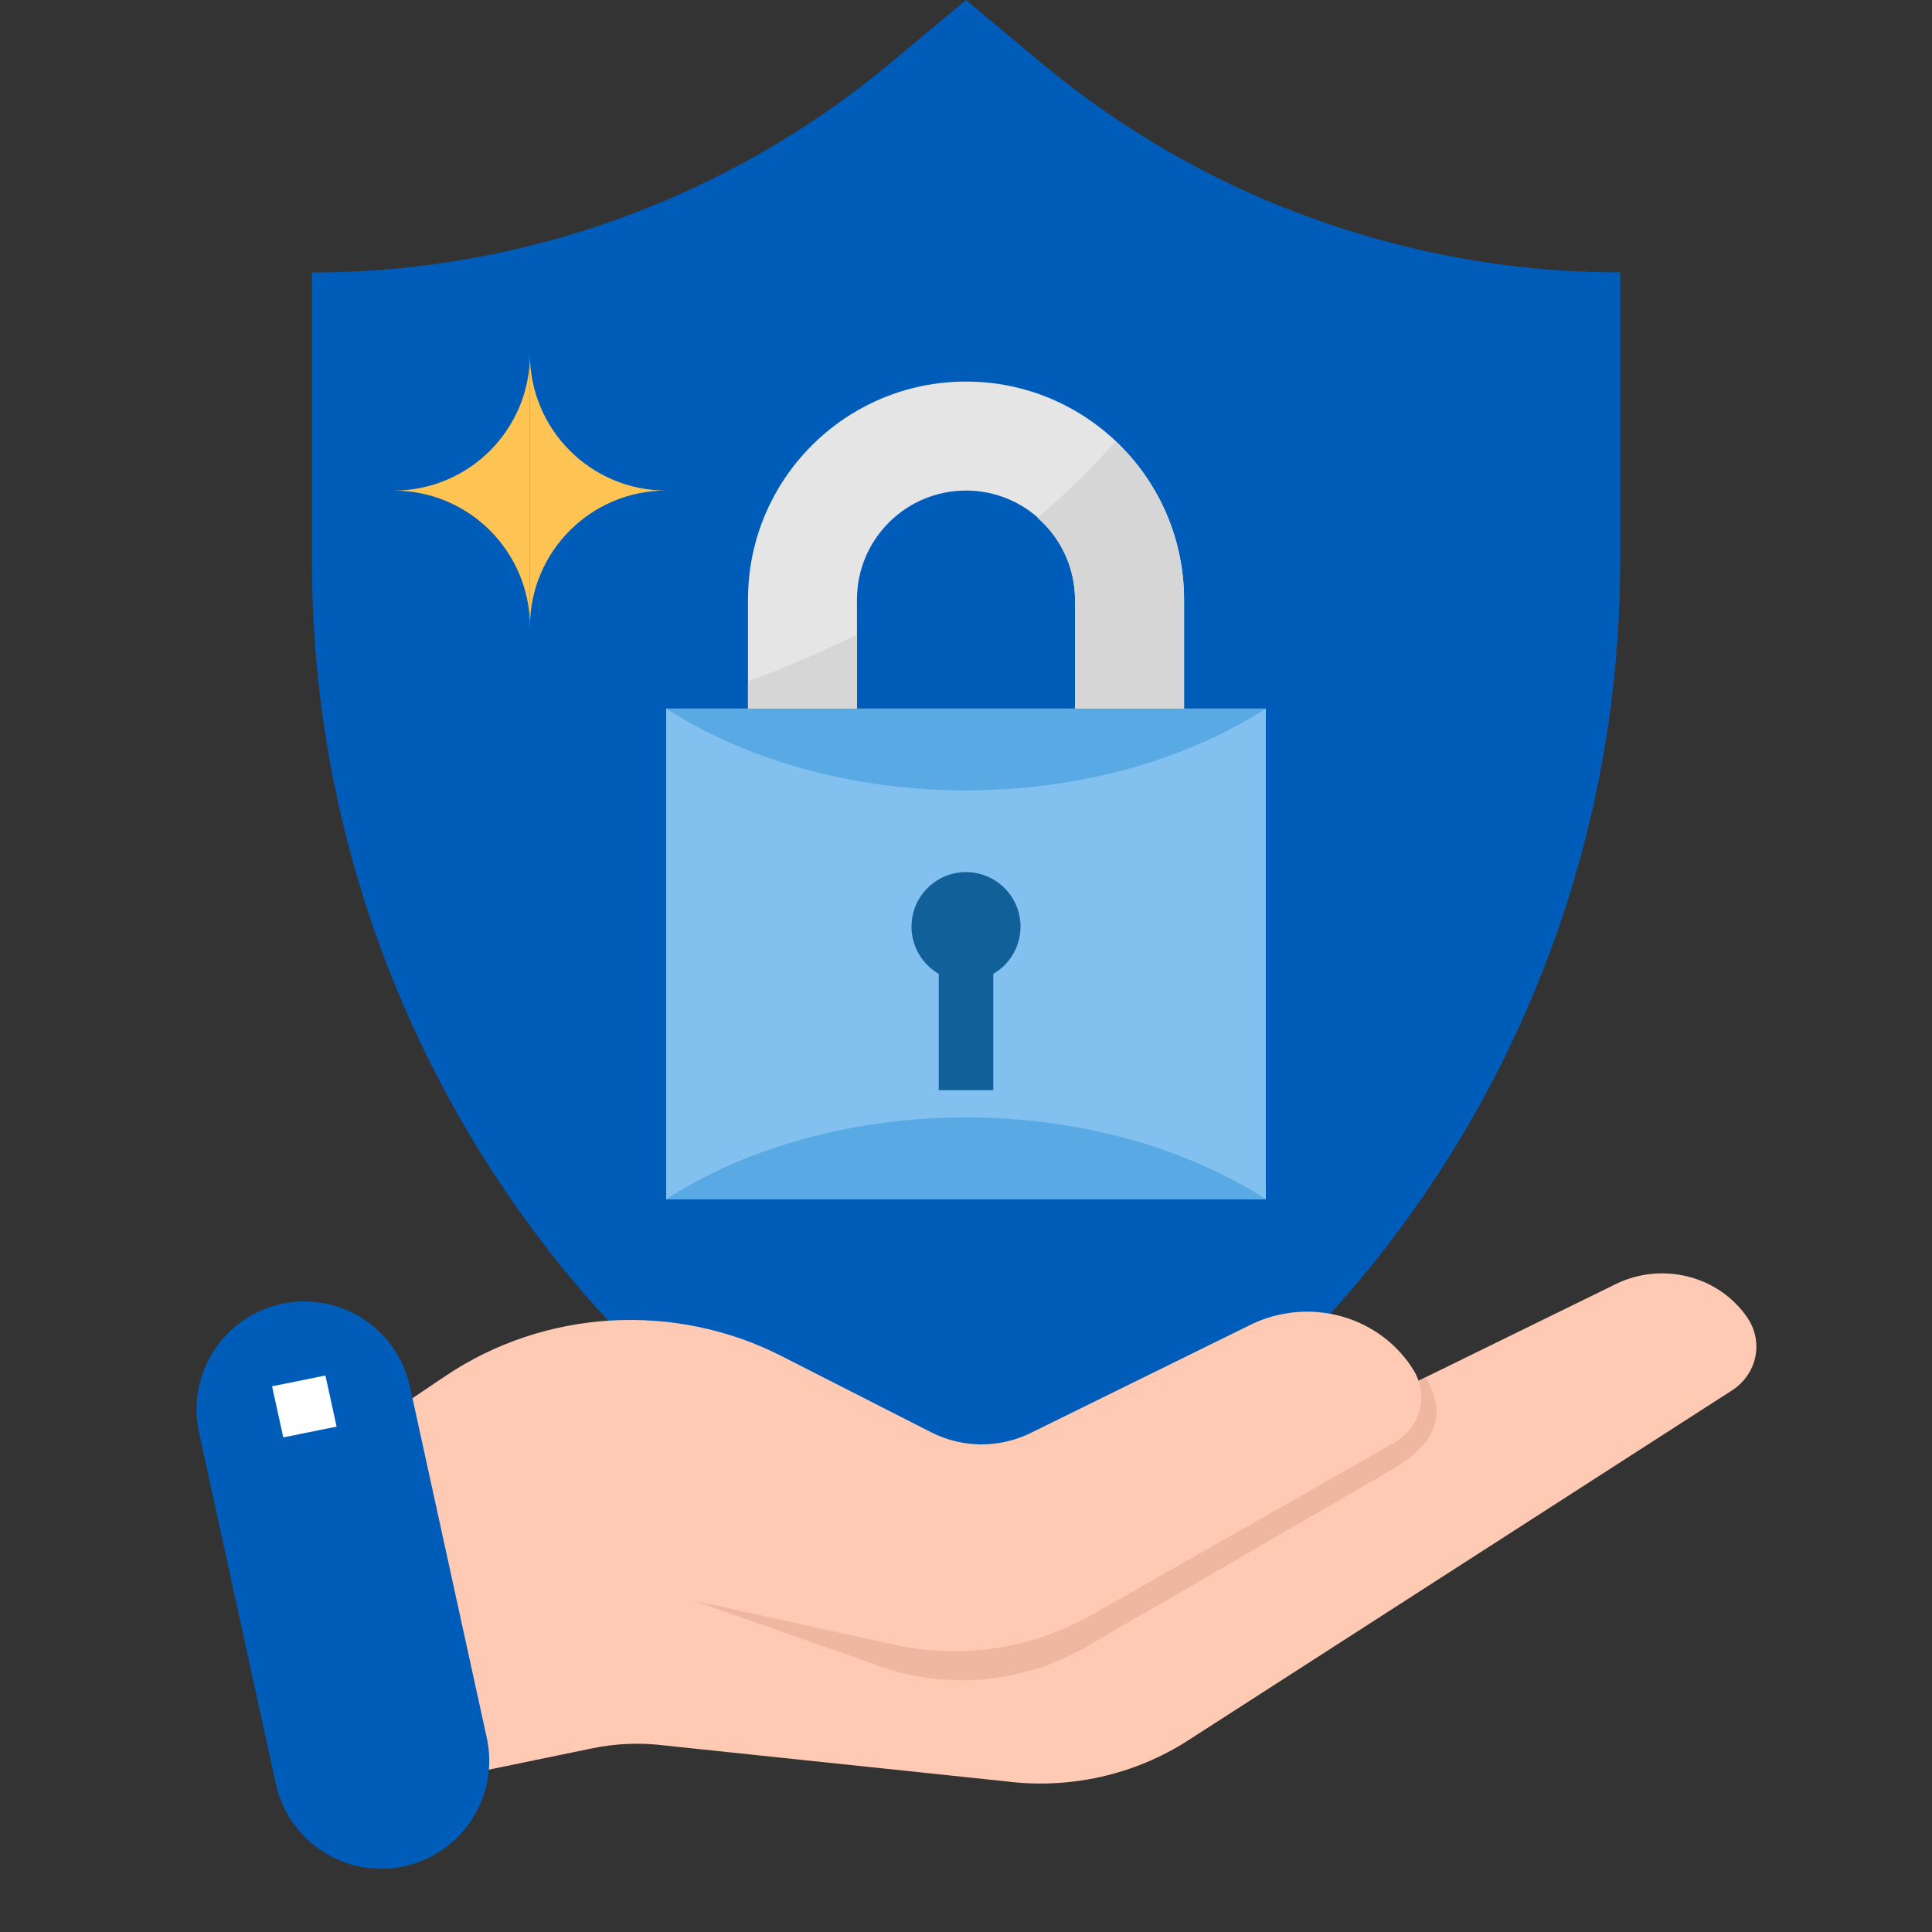 <svg width="44" height="44" viewBox="0 0 44 44" fill="none" xmlns="http://www.w3.org/2000/svg">
<rect x="0" y="0" width="44" height="44" fill="#333333" stroke="none"/>
<g clip-path="url(#clip0_205_3735)">
<path d="M7.104 6.207V12.786C7.104 22.771 12.923 31.84 22 36C31.077 31.84 36.897 22.771 36.897 12.786V6.207C32.084 6.206 27.424 4.519 23.726 1.44L22 0L20.274 1.44C16.576 4.519 11.916 6.206 7.104 6.207Z" fill="#005CB9"/>
<path d="M29.281 4.742C27.102 18.087 20.833 26.23 14.868 31.103C16.949 33.13 19.361 34.786 22 36C31.077 31.84 36.896 22.771 36.896 12.786V6.207C34.288 6.205 31.704 5.708 29.281 4.742Z" fill="#005CB9"/>
<path d="M24.483 17.379V13.655C24.483 12.284 23.371 11.172 22 11.172C20.629 11.172 19.517 12.284 19.517 13.655V17.379H17.035V13.655C17.035 10.913 19.258 8.69 22 8.69C24.742 8.69 26.966 10.913 26.966 13.655V17.379H24.483Z" fill="#E5E5E5"/>
<path d="M17.035 17.379H19.517V14.45C18.71 14.851 17.881 15.207 17.035 15.517V17.379Z" fill="#D6D6D6"/>
<path d="M25.408 10.049C24.858 10.673 24.263 11.257 23.627 11.793C24.167 12.262 24.479 12.94 24.483 13.655V17.379H26.966V13.655C26.965 12.29 26.401 10.986 25.408 10.049Z" fill="#D6D6D6"/>
<path d="M28.828 16.138H15.172V27.31H28.828V16.138Z" fill="#FDB62F"/>
<path d="M28.828 16.138H15.172V27.31H28.828V16.138Z" fill="#81C0EF"/>
<path d="M28.828 27.31H15.172C19.046 24.828 24.954 24.828 28.828 27.31Z" fill="#59A9E4"/>
<path d="M22.621 21.724H21.379V24.828H22.621V21.724Z" fill="#126099"/>
<path d="M22 22.345C22.686 22.345 23.241 21.789 23.241 21.104C23.241 20.418 22.686 19.862 22 19.862C21.315 19.862 20.759 20.418 20.759 21.104C20.759 21.789 21.315 22.345 22 22.345Z" fill="#126099"/>
<path d="M15.172 16.138H28.828C24.954 18.621 19.046 18.621 15.172 16.138Z" fill="#59A9E4"/>
<path d="M12.069 14.276C12.069 12.562 13.459 11.172 15.172 11.172C13.459 11.172 12.069 9.783 12.069 8.069" fill="#FDC353"/>
<path d="M12.069 8.069C12.069 9.783 10.679 11.173 8.965 11.173C10.679 11.173 12.069 12.562 12.069 14.276" fill="#FDC353"/>
</g>
<path d="M39.794 30.007C39.481 29.548 39.003 29.216 38.451 29.075C37.899 28.934 37.312 28.993 36.803 29.242L32.306 31.445C32.28 31.367 32.245 31.291 32.202 31.22C31.841 30.621 31.253 30.178 30.561 29.982C29.869 29.787 29.125 29.854 28.483 30.17L23.473 32.635C23.123 32.808 22.734 32.897 22.34 32.895C21.946 32.892 21.558 32.798 21.21 32.621L17.796 30.882C16.603 30.274 15.257 29.995 13.908 30.074C12.56 30.154 11.26 30.589 10.153 31.332L8.903 32.173L9.71 34.218L10.73 40.386L13.491 39.816C14.035 39.704 14.595 39.682 15.147 39.753L22.9 40.568C24.358 40.755 25.838 40.423 27.059 39.636L39.455 31.659C39.726 31.481 39.913 31.208 39.977 30.899C40.04 30.591 39.974 30.27 39.794 30.007Z" fill="#FFCAB4"/>
<path d="M31.653 33.496C33.18 32.632 32.671 31.781 32.479 31.362L32.306 31.447C32.396 31.705 32.391 31.986 32.292 32.241C32.193 32.497 32.006 32.712 31.762 32.852L24.855 36.782C23.508 37.55 21.905 37.792 20.377 37.459L15.793 36.452L20.276 38.03C21.017 38.251 21.799 38.319 22.57 38.228C23.34 38.137 24.082 37.889 24.745 37.502L31.653 33.496Z" fill="#EFB79F"/>
<path d="M11.086 39.576C11.378 40.913 10.522 42.232 9.181 42.509V42.509C7.863 42.781 6.57 41.942 6.282 40.627L4.532 32.623C4.239 31.286 5.095 29.967 6.436 29.691V29.691C7.755 29.418 9.047 30.257 9.335 31.573L11.086 39.576Z" fill="#005CB9"/>
<path d="M6.196 31.572L7.411 31.326L7.666 32.49L6.452 32.736L6.196 31.572Z" fill="white"/>
<defs>
<clipPath id="clip0_205_3735">
<rect width="36" height="36" fill="white" transform="translate(4)"/>
</clipPath>
</defs>
</svg>
